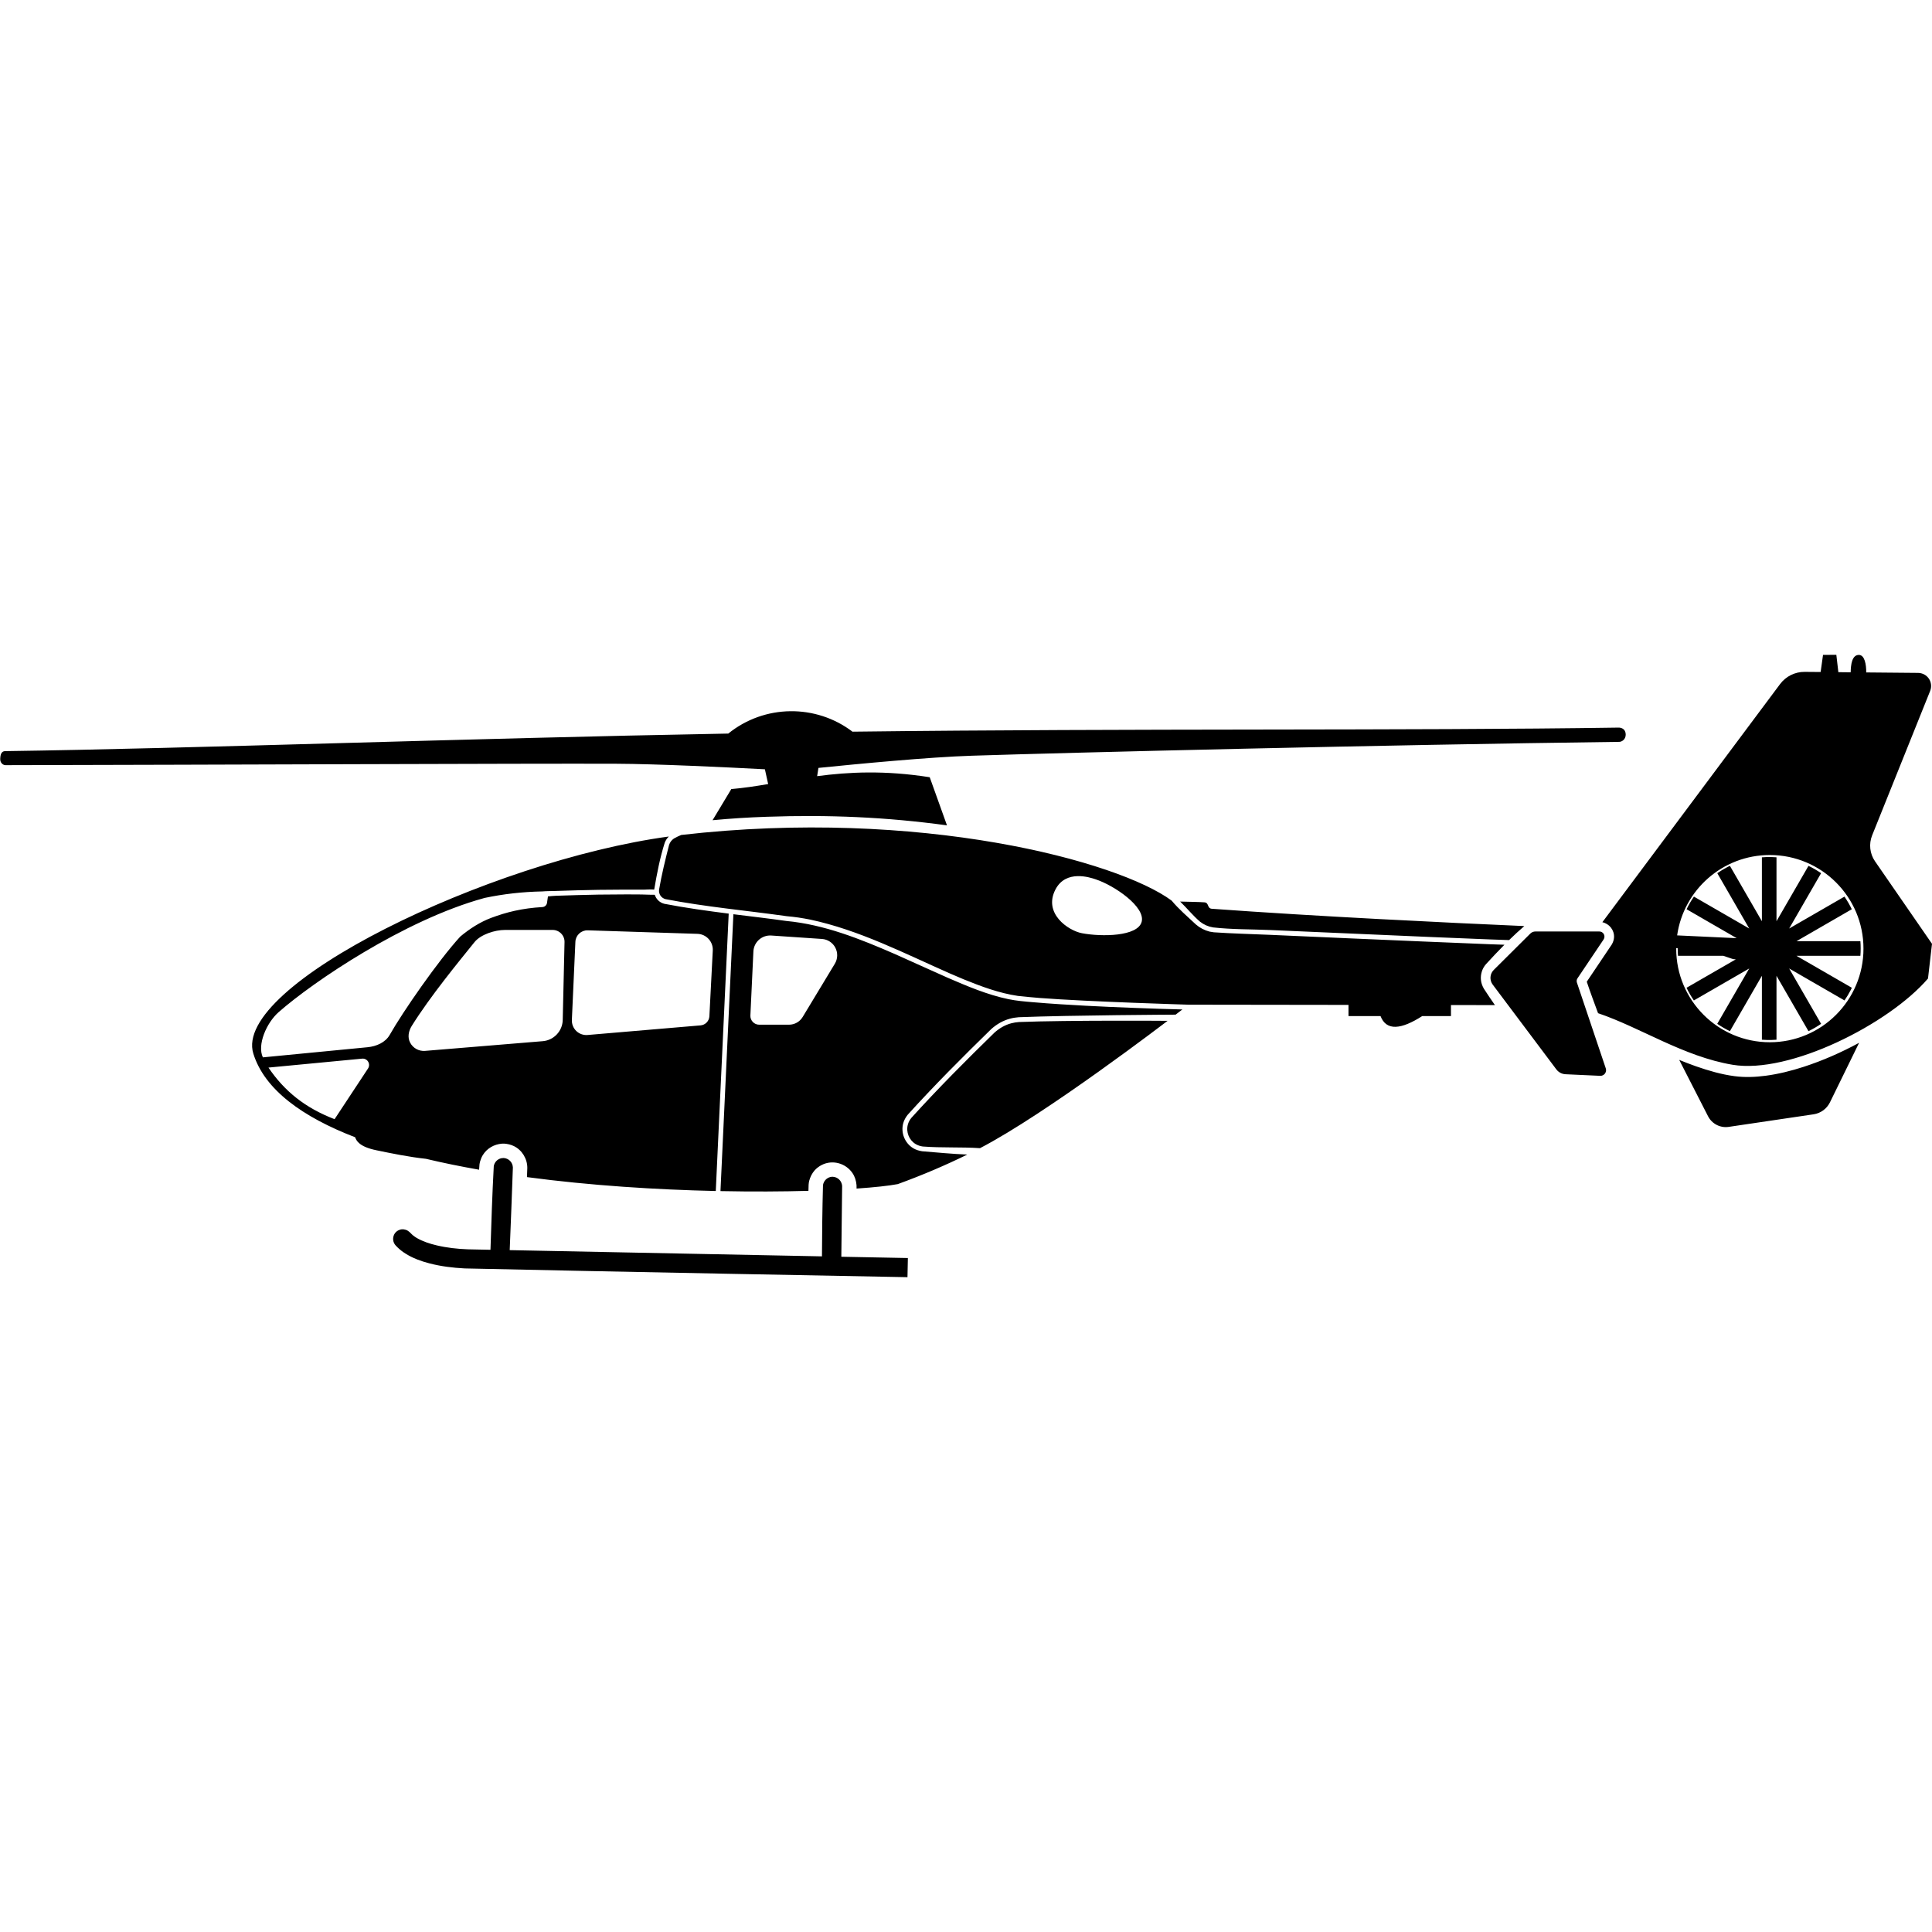 <?xml version="1.0" encoding="UTF-8" standalone="no"?><!DOCTYPE svg PUBLIC "-//W3C//DTD SVG 1.1//EN" "http://www.w3.org/Graphics/SVG/1.1/DTD/svg11.dtd"><svg width="45px" height="45px" viewBox="0 0 45 45" version="1.1" xmlns="http://www.w3.org/2000/svg" xmlns:xlink="http://www.w3.org/1999/xlink" xml:space="preserve" style="fill-rule:evenodd;clip-rule:evenodd;stroke-linejoin:round;stroke-miterlimit:1.414;"><path d="M11.424,29.11c0.021,-0.647 0.04,-1.258 0.077,-1.95c0.018,-0.093 0.084,-0.161 0.176,-0.183c0.018,-0.003 0.036,-0.005 0.054,-0.005c0.119,0.008 0.209,0.1 0.215,0.219c-0.024,0.643 -0.046,1.283 -0.074,1.927c2.424,0.048 4.849,0.097 7.273,0.145c0.003,-0.543 0.008,-1.072 0.024,-1.66c0.016,-0.093 0.08,-0.164 0.171,-0.188c0.018,-0.004 0.035,-0.006 0.054,-0.006c0.119,0.005 0.211,0.094 0.221,0.213c-0.007,0.551 -0.011,1.099 -0.019,1.65c0.517,0.01 1.033,0.02 1.55,0.03l-0.009,0.446c-0.685,-0.013 -7.048,-0.131 -10.316,-0.204c-0.277,-0.015 -0.554,-0.048 -0.823,-0.119c-0.193,-0.05 -0.383,-0.119 -0.552,-0.226c-0.065,-0.04 -0.126,-0.087 -0.18,-0.139c-0.033,-0.031 -0.067,-0.064 -0.087,-0.105c-0.043,-0.088 -0.023,-0.197 0.049,-0.264c0.033,-0.03 0.071,-0.045 0.113,-0.056c0.032,-0.003 0.032,-0.003 0.064,-0.001c0.032,0.006 0.061,0.013 0.09,0.03c0.049,0.029 0.086,0.08 0.131,0.115c0.026,0.02 0.052,0.038 0.08,0.055c0.145,0.083 0.304,0.135 0.466,0.173c0.237,0.056 0.481,0.083 0.725,0.092l0.527,0.011Zm5.658,-7.816c0.41,0.051 0.821,0.099 1.231,0.157c0.888,0.083 1.723,0.419 2.534,0.772c0.41,0.182 0.817,0.37 1.227,0.551c0.457,0.197 0.923,0.396 1.412,0.498c0.188,0.039 0.379,0.055 0.57,0.071c0.215,0.019 0.429,0.034 0.644,0.048c0.77,0.05 1.54,0.08 2.31,0.106c0.163,0.005 0.325,0.01 0.487,0.014l0.043,0.001c-0.082,0.063 -0.158,0.121 -0.158,0.121c0,0 -2.437,0.012 -3.654,0.06c-0.068,0.006 -0.134,0.015 -0.2,0.033c-0.166,0.044 -0.312,0.129 -0.439,0.242c-0.666,0.65 -1.324,1.308 -1.948,1.998c-0.046,0.059 -0.083,0.122 -0.103,0.196c-0.061,0.221 0.035,0.461 0.23,0.581c0.065,0.039 0.135,0.06 0.21,0.072c0.35,0.028 0.701,0.063 1.052,0.077c-0.503,0.247 -1.037,0.476 -1.619,0.688c-0.208,0.039 -0.537,0.075 -0.96,0.104c0,-0.027 0,-0.054 -0.001,-0.081c-0.009,-0.101 -0.038,-0.198 -0.096,-0.282c-0.157,-0.229 -0.465,-0.314 -0.714,-0.187c-0.061,0.031 -0.117,0.073 -0.163,0.123c-0.065,0.073 -0.106,0.158 -0.131,0.252c-0.006,0.029 -0.01,0.056 -0.012,0.086c-0.002,0.047 -0.003,0.094 -0.004,0.142c-0.607,0.017 -1.302,0.021 -2.049,0.006l0.301,-6.449Zm-0.41,6.447c-1.377,-0.031 -2.918,-0.126 -4.398,-0.324l0.008,-0.214c0.001,-0.212 -0.122,-0.416 -0.314,-0.509c-0.071,-0.034 -0.146,-0.051 -0.224,-0.057c-0.026,0 -0.026,0 -0.052,0.001c-0.184,0.015 -0.351,0.109 -0.448,0.269c-0.029,0.048 -0.048,0.098 -0.063,0.15c-0.007,0.029 -0.007,0.028 -0.012,0.057c-0.004,0.044 -0.007,0.087 -0.01,0.131c-0.425,-0.075 -0.84,-0.159 -1.238,-0.254c-0.394,-0.042 -0.815,-0.129 -1.153,-0.199c-0.4,-0.082 -0.468,-0.223 -0.496,-0.303c-1.222,-0.471 -2.108,-1.105 -2.371,-1.947c-0.497,-1.59 5.478,-4.487 9.677,-5.058c-0.042,0.04 -0.073,0.089 -0.095,0.145c-0.112,0.353 -0.182,0.719 -0.244,1.083c0,0.003 -0.001,0.005 -0.001,0.008c-0.097,-0.01 -0.197,0.004 -0.295,0.002c-0.335,-0.001 -0.669,0 -1.003,0.004c-0.331,0.006 -0.662,0.014 -0.994,0.026c-0.105,0.004 -0.21,0.002 -0.315,0.011c-0.467,0.009 -0.911,0.061 -1.335,0.15c-0.009,0.002 -0.018,0.004 -0.027,0.007c-1.857,0.511 -3.978,1.95 -4.778,2.654c-0.287,0.252 -0.505,0.767 -0.368,1.054c0,0 1.711,-0.166 2.438,-0.236c0.205,-0.02 0.416,-0.11 0.517,-0.289c0.301,-0.532 1.132,-1.732 1.642,-2.288c0.215,-0.18 0.461,-0.339 0.723,-0.437c0.353,-0.132 0.714,-0.223 1.193,-0.251c0.054,-0.004 0.097,-0.044 0.105,-0.097l0.022,-0.151c0.062,-0.005 0.125,-0.013 0.187,-0.015c0.331,-0.012 0.661,-0.02 0.991,-0.027c0.332,-0.004 0.332,-0.003 0.663,-0.005c0.113,0.001 0.225,0.001 0.337,0.002c0.103,0.001 0.207,0.009 0.31,0.007c0.031,0.101 0.114,0.183 0.222,0.21c0.497,0.096 0.998,0.165 1.5,0.229l-0.301,6.461Zm10.523,-3.964c0,0 -2.83,2.169 -4.369,2.966c-0.443,-0.03 -0.892,-0.004 -1.335,-0.039c-0.059,-0.009 -0.114,-0.026 -0.165,-0.057c-0.153,-0.093 -0.228,-0.282 -0.18,-0.455c0.016,-0.058 0.044,-0.108 0.081,-0.154c0.621,-0.686 1.276,-1.342 1.938,-1.988c0.114,-0.101 0.243,-0.177 0.391,-0.216c0.059,-0.016 0.118,-0.024 0.179,-0.029c1.152,-0.045 3.46,-0.028 3.46,-0.028Zm16.107,0.512l-0.679,1.387c-0.073,0.149 -0.215,0.253 -0.379,0.278c-0.471,0.07 -1.461,0.217 -1.978,0.293c-0.197,0.03 -0.391,-0.07 -0.482,-0.247l-0.672,-1.313c0.13,0.053 0.26,0.103 0.393,0.15c0.289,0.101 0.591,0.189 0.896,0.229c0.241,0.032 0.486,0.022 0.726,-0.01c0.3,-0.04 0.595,-0.114 0.882,-0.207c0.447,-0.145 0.88,-0.336 1.293,-0.56Zm-34.868,0.369c0.057,-0.006 0.112,0.022 0.141,0.071c0.03,0.049 0.028,0.11 -0.003,0.158c-0.273,0.414 -0.779,1.181 -0.779,1.181c-0.689,-0.265 -1.168,-0.653 -1.54,-1.202c0,0 1.515,-0.145 2.181,-0.208Zm28.837,0.4c0.044,0.002 0.085,-0.018 0.111,-0.052c0.026,-0.035 0.034,-0.08 0.02,-0.121c-0.159,-0.472 -0.579,-1.721 -0.672,-1.997c-0.012,-0.035 -0.007,-0.073 0.014,-0.103c0.102,-0.153 0.426,-0.635 0.607,-0.903c0.024,-0.037 0.027,-0.084 0.006,-0.123c-0.021,-0.039 -0.061,-0.063 -0.106,-0.063c-0.405,0 -1.24,0 -1.487,0c-0.045,0 -0.088,0.017 -0.12,0.049c-0.15,0.15 -0.606,0.602 -0.851,0.846c-0.093,0.092 -0.103,0.238 -0.025,0.342c0.339,0.452 1.215,1.618 1.483,1.976c0.051,0.067 0.129,0.108 0.212,0.112c0.2,0.009 0.579,0.026 0.808,0.037Zm0.051,-3.578l4.139,-5.546c0.135,-0.181 0.348,-0.287 0.574,-0.285c0.128,0.001 0.371,0.003 0.371,0.003l0.056,-0.399l0.31,-0.001l0.047,0.404c0,0 0.19,0.002 0.287,0.003c0.003,-0.176 0.029,-0.406 0.192,-0.405c0.136,0.002 0.172,0.229 0.17,0.408c0.45,0.004 0.894,0.008 1.208,0.011c0.101,0.001 0.195,0.051 0.252,0.135c0.056,0.084 0.067,0.191 0.029,0.285c-0.329,0.82 -1.057,2.632 -1.352,3.366c-0.079,0.199 -0.054,0.425 0.067,0.601c0.411,0.595 1.328,1.923 1.328,1.923l-0.093,0.808c-0.908,1.06 -3.228,2.233 -4.554,2.009c-1.142,-0.192 -2.142,-0.867 -3.131,-1.201c-0.09,-0.244 -0.181,-0.487 -0.263,-0.733l0.582,-0.866c0.03,-0.052 0.05,-0.107 0.053,-0.168c0.009,-0.169 -0.111,-0.317 -0.272,-0.352Zm-24.173,0.462c0.002,-0.074 -0.027,-0.146 -0.079,-0.199c-0.052,-0.053 -0.123,-0.083 -0.197,-0.083c-0.302,0 -0.784,0 -1.114,0c-0.231,0 -0.562,0.104 -0.707,0.284c-0.362,0.449 -1.029,1.259 -1.46,1.949c-0.076,0.122 -0.105,0.267 -0.038,0.394c0.067,0.127 0.204,0.202 0.347,0.19c0.831,-0.069 2.076,-0.171 2.74,-0.226c0.259,-0.021 0.461,-0.235 0.466,-0.495c0.012,-0.526 0.032,-1.376 0.042,-1.814Zm28.695,0.321l1.289,0.744c-0.009,0.019 -0.018,0.037 -0.027,0.055c-0.043,0.083 -0.091,0.163 -0.144,0.24l-1.289,-0.744l0.744,1.289c-0.093,0.064 -0.192,0.122 -0.294,0.171l-0.745,-1.29l0,1.489c-0.075,0.006 -0.15,0.008 -0.225,0.006c-0.039,-0.001 -0.077,-0.003 -0.115,-0.006l0,-1.489l-0.745,1.29c-0.102,-0.049 -0.201,-0.107 -0.295,-0.171l0.745,-1.289l-1.289,0.744c-0.065,-0.093 -0.122,-0.192 -0.171,-0.295l1.146,-0.661l-0.002,-0.001c-0.03,0 -0.059,-0.005 -0.086,-0.014l-0.2,-0.068l-1.057,0c-0.005,-0.06 -0.007,-0.119 -0.007,-0.179l-0.035,0c0,0.004 0,0.008 0,0.011c0,0 0,0.001 0,0.001c0,1.204 0.976,2.18 2.18,2.18c0.001,0 0.001,0 0.001,0c1.204,0 2.181,-0.976 2.181,-2.18c0,0 0,-0.001 0,-0.001c0,-1.204 -0.977,-2.18 -2.181,-2.18c0,0 0,0 -0.001,0c-1.099,0 -2.008,0.814 -2.158,1.872l1.387,0.065l-1.167,-0.674c0.049,-0.102 0.106,-0.201 0.171,-0.294l1.288,0.743l-0.744,-1.289c0.076,-0.053 0.156,-0.101 0.239,-0.144c0.019,-0.009 0.037,-0.018 0.055,-0.027l0.745,1.29l0,-1.488c0.038,-0.003 0.076,-0.005 0.115,-0.007c0.073,-0.001 0.146,0.001 0.219,0.006l0.006,0l0,1.489l0.745,-1.289c0.049,0.023 0.097,0.048 0.145,0.076c0.051,0.029 0.101,0.061 0.149,0.094l-0.744,1.289l1.288,-0.743c0.064,0.093 0.122,0.192 0.171,0.294l-1.288,0.744l1.488,0c0.009,0.113 0.009,0.227 0,0.341l-1.488,0Zm-25.242,-0.125c0.005,-0.099 -0.03,-0.195 -0.097,-0.268c-0.067,-0.073 -0.16,-0.116 -0.259,-0.119c-0.653,-0.021 -1.981,-0.064 -2.556,-0.082c-0.152,-0.005 -0.281,0.114 -0.288,0.266c-0.02,0.444 -0.059,1.318 -0.082,1.821c-0.004,0.097 0.034,0.191 0.103,0.258c0.07,0.067 0.165,0.101 0.262,0.093c0.688,-0.059 2.112,-0.18 2.632,-0.224c0.112,-0.009 0.2,-0.1 0.206,-0.213c0.018,-0.349 0.056,-1.083 0.079,-1.532Zm16.525,1.528c-0.49,0.314 -0.836,0.353 -0.972,0l-0.746,0l0,-0.26l-3.723,-0.005c0,0 -2.315,-0.068 -3.467,-0.156c-0.169,-0.015 -0.339,-0.028 -0.508,-0.048c-0.438,-0.064 -0.852,-0.219 -1.261,-0.385c-0.166,-0.069 -0.166,-0.069 -0.331,-0.141c-1.06,-0.468 -2.108,-1.009 -3.249,-1.252c-0.091,-0.018 -0.182,-0.034 -0.274,-0.048c-0.09,-0.013 -0.18,-0.023 -0.27,-0.031c-0.943,-0.133 -1.894,-0.217 -2.829,-0.398c-0.097,-0.03 -0.154,-0.112 -0.147,-0.214c0.06,-0.353 0.146,-0.701 0.234,-1.048c0.021,-0.063 0.059,-0.113 0.114,-0.15c0.054,-0.032 0.112,-0.057 0.169,-0.082c5.556,-0.638 10.18,0.608 11.423,1.529c0.168,0.202 0.372,0.374 0.564,0.555c0.094,0.081 0.199,0.136 0.32,0.167c0.033,0.007 0.065,0.012 0.098,0.016c0.436,0.03 0.872,0.04 1.308,0.059c0.618,0.028 1.237,0.055 1.856,0.082c1.088,0.047 2.176,0.094 3.264,0.137c0.114,0.004 0.227,0.008 0.341,0.012c-0.147,0.147 -0.289,0.3 -0.43,0.453c-0.088,0.1 -0.13,0.235 -0.117,0.368c0.007,0.073 0.033,0.142 0.07,0.205c0.083,0.128 0.168,0.254 0.256,0.38l-1.024,-0.002l0,0.257l-0.669,0Zm-13.682,-1.219c0.069,-0.114 0.073,-0.255 0.012,-0.373c-0.061,-0.118 -0.18,-0.195 -0.312,-0.204c-0.379,-0.026 -0.852,-0.058 -1.181,-0.08c-0.104,-0.007 -0.207,0.028 -0.286,0.098c-0.078,0.07 -0.125,0.168 -0.13,0.272c-0.021,0.443 -0.053,1.143 -0.07,1.493c-0.003,0.055 0.018,0.11 0.056,0.15c0.039,0.041 0.092,0.064 0.148,0.064c0.201,0 0.498,0 0.696,0c0.13,0 0.251,-0.068 0.318,-0.18c0.168,-0.278 0.499,-0.826 0.749,-1.24Zm8.043,-1.448c0.19,0.006 0.438,0.008 0.565,0.018c0.112,0.008 0.059,0.142 0.173,0.15c2.461,0.179 5.446,0.323 7.278,0.403c-0.122,0.105 -0.239,0.214 -0.354,0.326c-0.024,0 -0.048,-0.001 -0.072,-0.002c-0.125,-0.004 -0.249,-0.008 -0.373,-0.013c-0.459,-0.017 -0.917,-0.037 -1.375,-0.056c-1.248,-0.053 -2.497,-0.107 -3.745,-0.163c-0.444,-0.019 -0.89,-0.011 -1.331,-0.061c-0.113,-0.019 -0.213,-0.063 -0.304,-0.134c-0.166,-0.143 -0.305,-0.316 -0.462,-0.468Zm-1.968,-0.518c0.441,0.146 1.16,0.641 1.072,0.988c-0.089,0.346 -0.936,0.354 -1.393,0.267c-0.319,-0.061 -0.909,-0.463 -0.613,-1.023c0.244,-0.462 0.801,-0.277 0.934,-0.232Zm-8.557,-3.395c0.842,-0.681 2.04,-0.692 2.893,-0.044c6.613,-0.08 12.894,-0.02 17.852,-0.095c0.056,0.002 0.152,0.03 0.158,0.154c0.005,0.126 -0.097,0.177 -0.146,0.178c-5.539,0.07 -12.784,0.249 -15.084,0.323c-0.988,0.031 -2.667,0.192 -3.573,0.284l-0.03,0.192c0.734,-0.097 1.574,-0.14 2.622,0.025l0.402,1.121c-1.421,-0.194 -2.764,-0.25 -4.197,-0.2c-0.465,0.016 -0.8,0.038 -1.263,0.08l0.437,-0.726c0.282,-0.023 0.565,-0.066 0.858,-0.116l-0.076,-0.344c-0.885,-0.047 -2.508,-0.125 -3.463,-0.129c-2.049,-0.008 -9.372,0.024 -14.226,0.033c-0.047,0.001 -0.125,-0.046 -0.122,-0.145c0.004,-0.158 0.061,-0.177 0.111,-0.182c4.412,-0.061 10.603,-0.295 16.847,-0.409Z"/></svg>